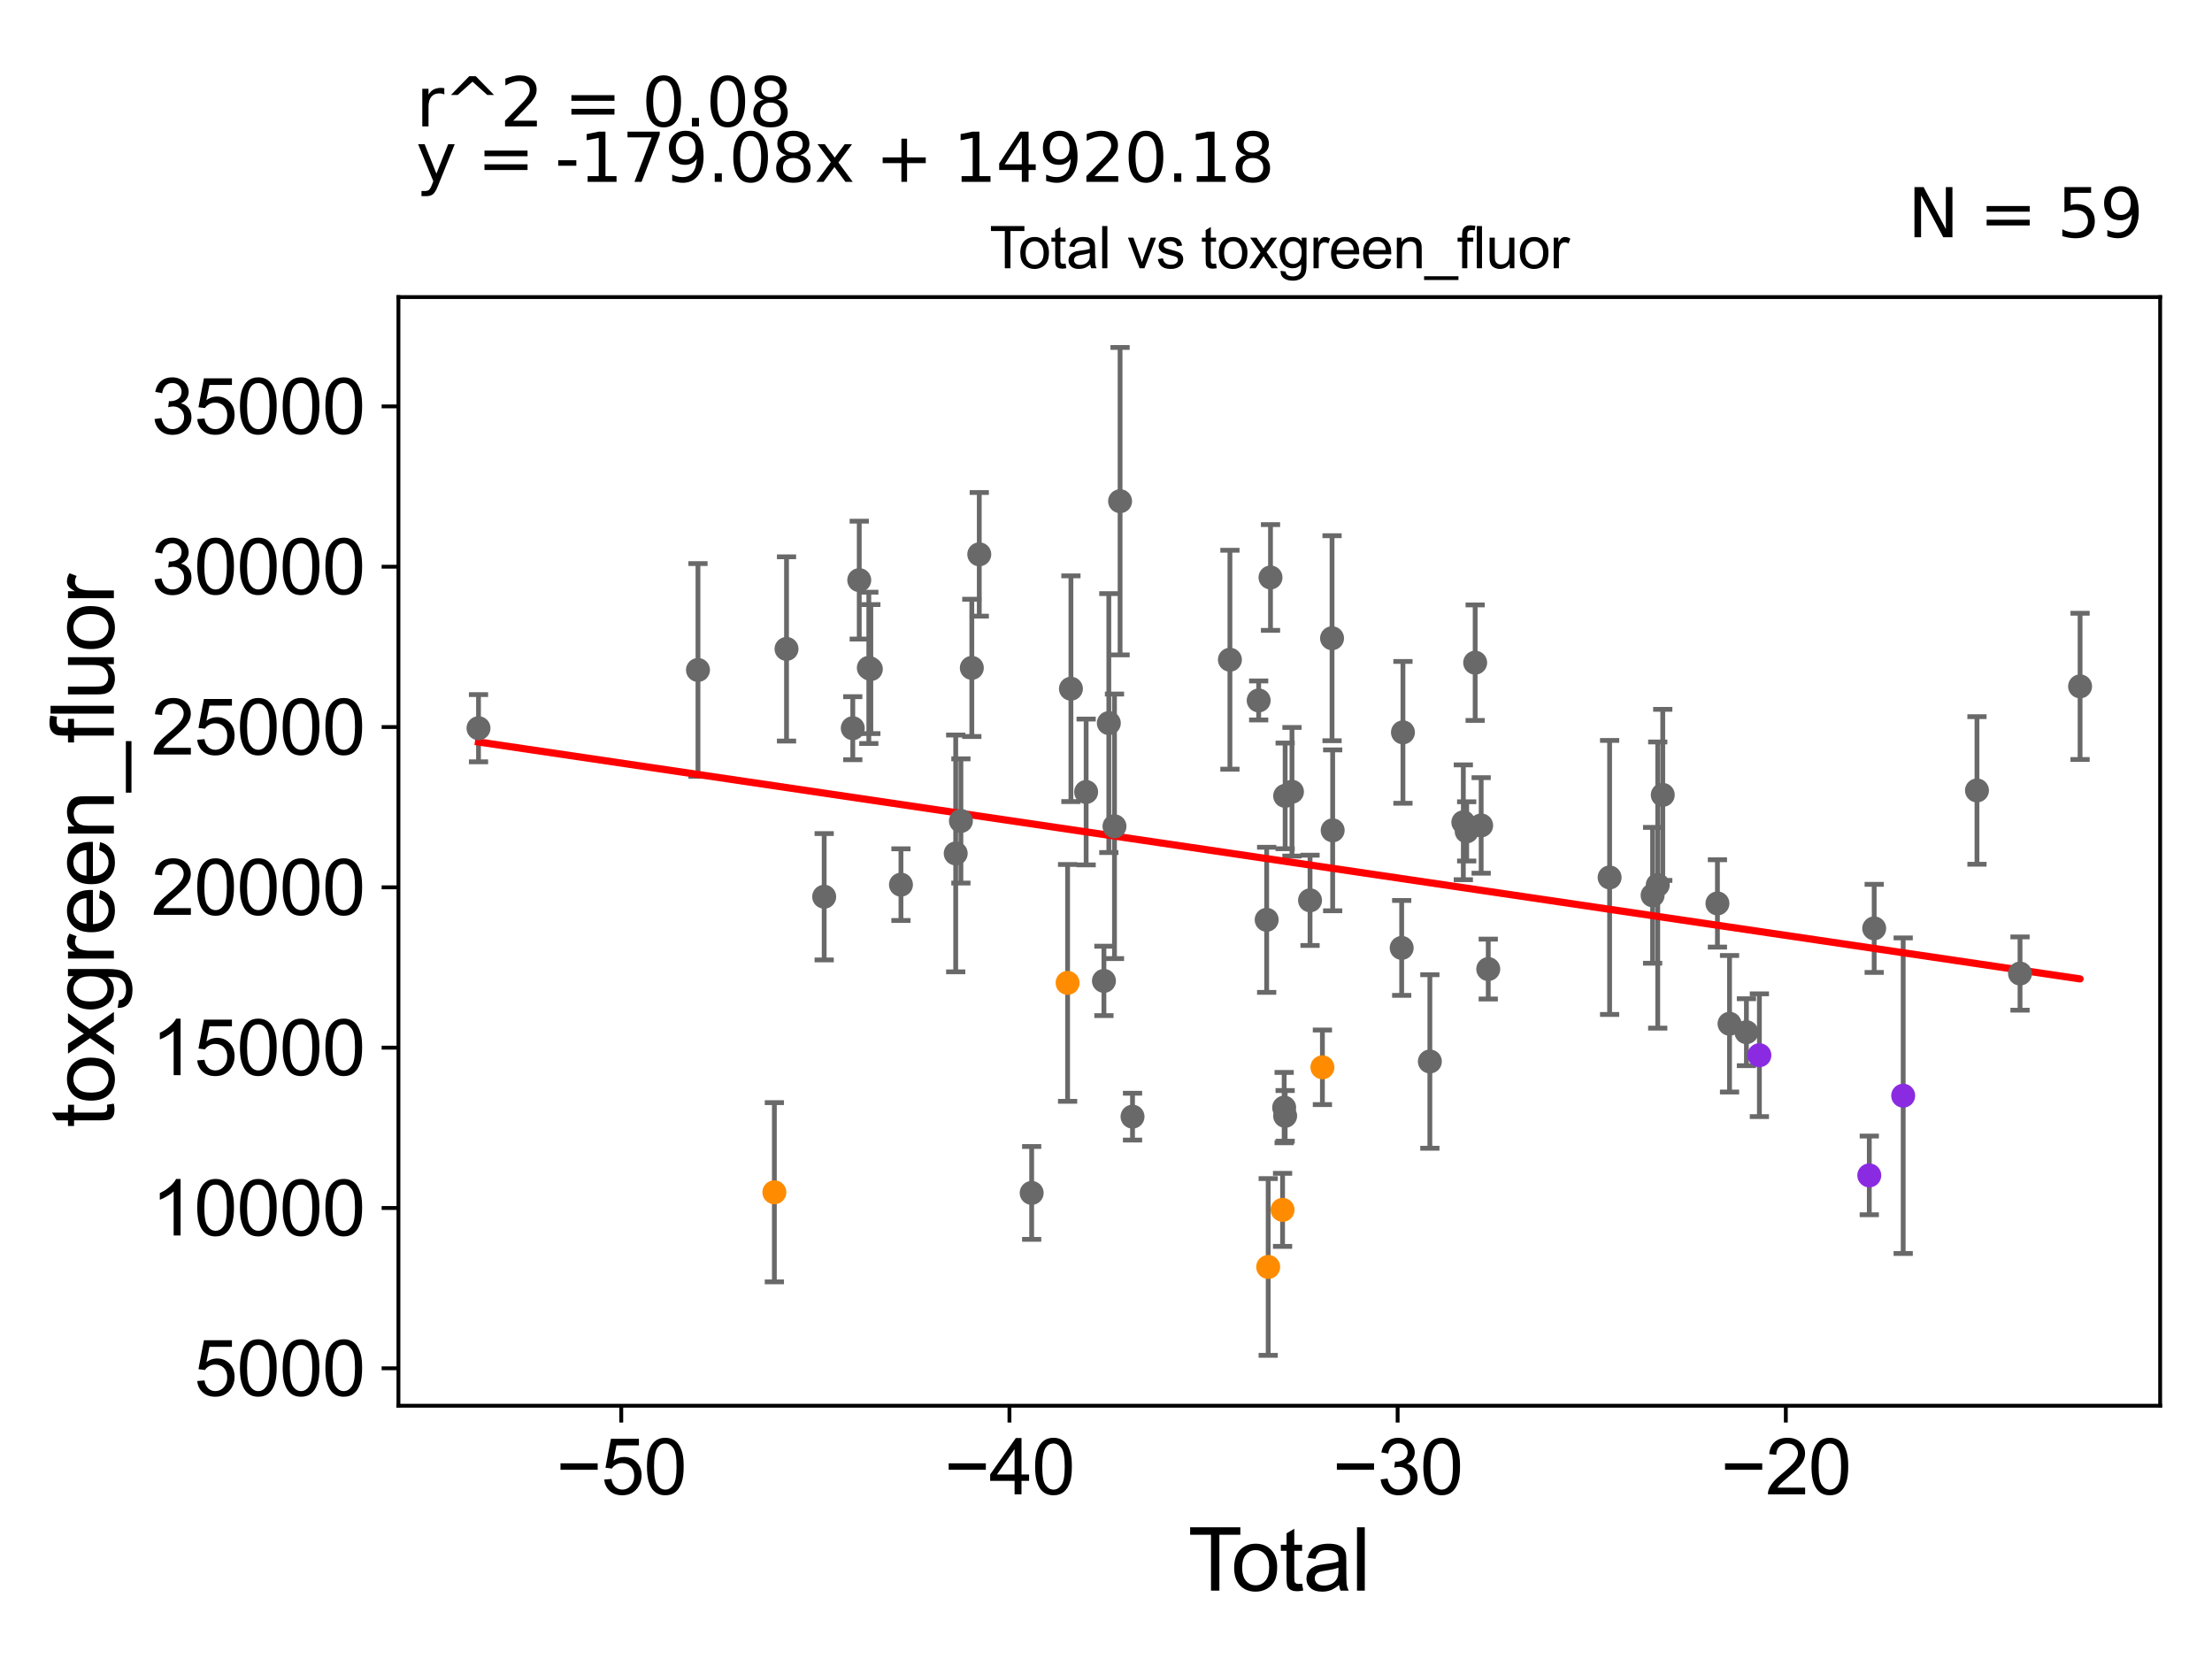 <?xml version="1.0" encoding="utf-8" standalone="no"?>
<!DOCTYPE svg PUBLIC "-//W3C//DTD SVG 1.1//EN"
  "http://www.w3.org/Graphics/SVG/1.1/DTD/svg11.dtd">
<svg xmlns:xlink="http://www.w3.org/1999/xlink" width="460.8pt" height="345.6pt" viewBox="0 0 460.8 345.6" xmlns="http://www.w3.org/2000/svg" version="1.1">
 <defs>
  <style type="text/css">*{stroke-linejoin: round; stroke-linecap: butt}</style>
 </defs>
 <g id="figure_1">
  <g id="patch_1">
   <path d="M 0 345.6 
L 460.8 345.6 
L 460.8 0 
L 0 0 
z
" style="fill: #ffffff"/>
  </g>
  <g id="axes_1">
   <g id="patch_2">
    <path d="M 83 292.84 
L 450 292.84 
L 450 61.886 
L 83 61.886 
z
" style="fill: #ffffff"/>
   </g>
   <g id="PathCollection_1">
    <defs>
     <path id="me0060ce39a" d="M 0 1.118 
C 0.297 1.118 0.581 1 0.791 0.791 
C 1 0.581 1.118 0.297 1.118 0 
C 1.118 -0.297 1 -0.581 0.791 -0.791 
C 0.581 -1 0.297 -1.118 0 -1.118 
C -0.297 -1.118 -0.581 -1 -0.791 -0.791 
C -1 -0.581 -1.118 -0.297 -1.118 0 
C -1.118 0.297 -1 0.581 -0.791 0.791 
C -0.581 1 -0.297 1.118 0 1.118 
z
" style="stroke: #696969"/>
    </defs>
    <g clip-path="url(#p90ce4b95bd)">
     <use xlink:href="#me0060ce39a" x="99.682" y="151.698" style="fill: #696969; stroke: #696969"/>
     <use xlink:href="#me0060ce39a" x="267.718" y="232.456" style="fill: #696969; stroke: #696969"/>
     <use xlink:href="#me0060ce39a" x="267.72" y="165.797" style="fill: #696969; stroke: #696969"/>
     <use xlink:href="#me0060ce39a" x="269.14" y="164.936" style="fill: #696969; stroke: #696969"/>
     <use xlink:href="#me0060ce39a" x="272.905" y="187.554" style="fill: #696969; stroke: #696969"/>
     <use xlink:href="#me0060ce39a" x="277.49" y="132.955" style="fill: #696969; stroke: #696969"/>
     <use xlink:href="#me0060ce39a" x="277.62" y="172.976" style="fill: #696969; stroke: #696969"/>
     <use xlink:href="#me0060ce39a" x="291.997" y="197.469" style="fill: #696969; stroke: #696969"/>
     <use xlink:href="#me0060ce39a" x="292.259" y="152.562" style="fill: #696969; stroke: #696969"/>
     <use xlink:href="#me0060ce39a" x="297.866" y="221.125" style="fill: #696969; stroke: #696969"/>
     <use xlink:href="#me0060ce39a" x="304.839" y="171.296" style="fill: #696969; stroke: #696969"/>
     <use xlink:href="#me0060ce39a" x="305.537" y="173.192" style="fill: #696969; stroke: #696969"/>
     <use xlink:href="#me0060ce39a" x="307.304" y="138.047" style="fill: #696969; stroke: #696969"/>
     <use xlink:href="#me0060ce39a" x="308.553" y="171.952" style="fill: #696969; stroke: #696969"/>
     <use xlink:href="#me0060ce39a" x="310.03" y="201.873" style="fill: #696969; stroke: #696969"/>
     <use xlink:href="#me0060ce39a" x="335.312" y="182.788" style="fill: #696969; stroke: #696969"/>
     <use xlink:href="#me0060ce39a" x="344.269" y="186.512" style="fill: #696969; stroke: #696969"/>
     <use xlink:href="#me0060ce39a" x="345.337" y="184.37" style="fill: #696969; stroke: #696969"/>
     <use xlink:href="#me0060ce39a" x="346.383" y="165.592" style="fill: #696969; stroke: #696969"/>
     <use xlink:href="#me0060ce39a" x="357.773" y="188.201" style="fill: #696969; stroke: #696969"/>
     <use xlink:href="#me0060ce39a" x="360.295" y="213.267" style="fill: #696969; stroke: #696969"/>
     <use xlink:href="#me0060ce39a" x="363.811" y="215.026" style="fill: #696969; stroke: #696969"/>
     <use xlink:href="#me0060ce39a" x="390.429" y="193.397" style="fill: #696969; stroke: #696969"/>
     <use xlink:href="#me0060ce39a" x="411.84" y="164.664" style="fill: #696969; stroke: #696969"/>
     <use xlink:href="#me0060ce39a" x="420.808" y="202.807" style="fill: #696969; stroke: #696969"/>
     <use xlink:href="#me0060ce39a" x="264.67" y="120.3" style="fill: #696969; stroke: #696969"/>
     <use xlink:href="#me0060ce39a" x="267.515" y="230.733" style="fill: #696969; stroke: #696969"/>
     <use xlink:href="#me0060ce39a" x="263.869" y="191.612" style="fill: #696969; stroke: #696969"/>
     <use xlink:href="#me0060ce39a" x="145.401" y="139.567" style="fill: #696969; stroke: #696969"/>
     <use xlink:href="#me0060ce39a" x="163.846" y="135.183" style="fill: #696969; stroke: #696969"/>
     <use xlink:href="#me0060ce39a" x="171.692" y="186.806" style="fill: #696969; stroke: #696969"/>
     <use xlink:href="#me0060ce39a" x="177.649" y="151.699" style="fill: #696969; stroke: #696969"/>
     <use xlink:href="#me0060ce39a" x="178.997" y="120.851" style="fill: #696969; stroke: #696969"/>
     <use xlink:href="#me0060ce39a" x="180.992" y="139.125" style="fill: #696969; stroke: #696969"/>
     <use xlink:href="#me0060ce39a" x="181.412" y="139.384" style="fill: #696969; stroke: #696969"/>
     <use xlink:href="#me0060ce39a" x="187.686" y="184.291" style="fill: #696969; stroke: #696969"/>
     <use xlink:href="#me0060ce39a" x="199.092" y="177.787" style="fill: #696969; stroke: #696969"/>
     <use xlink:href="#me0060ce39a" x="200.174" y="171.023" style="fill: #696969; stroke: #696969"/>
     <use xlink:href="#me0060ce39a" x="204" y="115.475" style="fill: #696969; stroke: #696969"/>
     <use xlink:href="#me0060ce39a" x="214.916" y="248.508" style="fill: #696969; stroke: #696969"/>
     <use xlink:href="#me0060ce39a" x="202.449" y="139.132" style="fill: #696969; stroke: #696969"/>
     <use xlink:href="#me0060ce39a" x="223.094" y="143.472" style="fill: #696969; stroke: #696969"/>
     <use xlink:href="#me0060ce39a" x="262.207" y="145.917" style="fill: #696969; stroke: #696969"/>
     <use xlink:href="#me0060ce39a" x="256.215" y="137.433" style="fill: #696969; stroke: #696969"/>
     <use xlink:href="#me0060ce39a" x="233.333" y="104.407" style="fill: #696969; stroke: #696969"/>
     <use xlink:href="#me0060ce39a" x="232.168" y="172.137" style="fill: #696969; stroke: #696969"/>
     <use xlink:href="#me0060ce39a" x="235.925" y="232.617" style="fill: #696969; stroke: #696969"/>
     <use xlink:href="#me0060ce39a" x="230.989" y="150.631" style="fill: #696969; stroke: #696969"/>
     <use xlink:href="#me0060ce39a" x="229.97" y="204.339" style="fill: #696969; stroke: #696969"/>
     <use xlink:href="#me0060ce39a" x="226.263" y="164.985" style="fill: #696969; stroke: #696969"/>
     <use xlink:href="#me0060ce39a" x="433.318" y="142.982" style="fill: #696969; stroke: #696969"/>
    </g>
   </g>
   <g id="PathCollection_2">
    <defs>
     <path id="me877d51c9f" d="M 0 1.118 
C 0.297 1.118 0.581 1 0.791 0.791 
C 1 0.581 1.118 0.297 1.118 0 
C 1.118 -0.297 1 -0.581 0.791 -0.791 
C 0.581 -1 0.297 -1.118 0 -1.118 
C -0.297 -1.118 -0.581 -1 -0.791 -0.791 
C -1 -0.581 -1.118 -0.297 -1.118 0 
C -1.118 0.297 -1 0.581 -0.791 0.791 
C -0.581 1 -0.297 1.118 0 1.118 
z
" style="stroke: #ff8c00"/>
    </defs>
    <g clip-path="url(#p90ce4b95bd)">
     <use xlink:href="#me877d51c9f" x="222.4" y="204.751" style="fill: #ff8c00; stroke: #ff8c00"/>
     <use xlink:href="#me877d51c9f" x="264.186" y="263.93" style="fill: #ff8c00; stroke: #ff8c00"/>
     <use xlink:href="#me877d51c9f" x="161.315" y="248.37" style="fill: #ff8c00; stroke: #ff8c00"/>
     <use xlink:href="#me877d51c9f" x="267.183" y="252.036" style="fill: #ff8c00; stroke: #ff8c00"/>
     <use xlink:href="#me877d51c9f" x="275.482" y="222.338" style="fill: #ff8c00; stroke: #ff8c00"/>
    </g>
   </g>
   <g id="PathCollection_3">
    <defs>
     <path id="mcdc95c7721" d="M 0 1.118 
C 0.297 1.118 0.581 1 0.791 0.791 
C 1 0.581 1.118 0.297 1.118 0 
C 1.118 -0.297 1 -0.581 0.791 -0.791 
C 0.581 -1 0.297 -1.118 0 -1.118 
C -0.297 -1.118 -0.581 -1 -0.791 -0.791 
C -1 -0.581 -1.118 -0.297 -1.118 0 
C -1.118 0.297 -1 0.581 -0.791 0.791 
C -0.581 1 -0.297 1.118 0 1.118 
z
" style="stroke: #8a2be2"/>
    </defs>
    <g clip-path="url(#p90ce4b95bd)">
     <use xlink:href="#mcdc95c7721" x="366.512" y="219.821" style="fill: #8a2be2; stroke: #8a2be2"/>
     <use xlink:href="#mcdc95c7721" x="389.407" y="244.855" style="fill: #8a2be2; stroke: #8a2be2"/>
     <use xlink:href="#mcdc95c7721" x="396.469" y="228.251" style="fill: #8a2be2; stroke: #8a2be2"/>
    </g>
   </g>
   <g id="matplotlib.axis_1">
    <g id="xtick_1">
     <g id="line2d_1">
      <defs>
       <path id="m5aa70dd607" d="M 0 0 
L 0 3.5 
" style="stroke: #000000; stroke-width: 0.8"/>
      </defs>
      <g>
       <use xlink:href="#m5aa70dd607" x="129.42" y="292.84" style="stroke: #000000; stroke-width: 0.8"/>
      </g>
     </g>
     <g id="text_1">
      <!-- −50 -->
      <g transform="translate(115.85 311.293)scale(0.16 -0.16)">
       <defs>
        <path id="ArialMT-2212" d="M 3381 1997 
L 356 1997 
L 356 2522 
L 3381 2522 
L 3381 1997 
z
" transform="scale(0.016)"/>
        <path id="ArialMT-35" d="M 266 1200 
L 856 1250 
Q 922 819 1161 601 
Q 1400 384 1738 384 
Q 2144 384 2425 690 
Q 2706 997 2706 1503 
Q 2706 1984 2436 2262 
Q 2166 2541 1728 2541 
Q 1456 2541 1237 2417 
Q 1019 2294 894 2097 
L 366 2166 
L 809 4519 
L 3088 4519 
L 3088 3981 
L 1259 3981 
L 1013 2750 
Q 1425 3038 1878 3038 
Q 2478 3038 2890 2622 
Q 3303 2206 3303 1553 
Q 3303 931 2941 478 
Q 2500 -78 1738 -78 
Q 1113 -78 717 272 
Q 322 622 266 1200 
z
" transform="scale(0.016)"/>
        <path id="ArialMT-30" d="M 266 2259 
Q 266 3072 433 3567 
Q 600 4063 929 4331 
Q 1259 4600 1759 4600 
Q 2128 4600 2406 4451 
Q 2684 4303 2865 4023 
Q 3047 3744 3150 3342 
Q 3253 2941 3253 2259 
Q 3253 1453 3087 958 
Q 2922 463 2592 192 
Q 2263 -78 1759 -78 
Q 1097 -78 719 397 
Q 266 969 266 2259 
z
M 844 2259 
Q 844 1131 1108 757 
Q 1372 384 1759 384 
Q 2147 384 2411 759 
Q 2675 1134 2675 2259 
Q 2675 3391 2411 3762 
Q 2147 4134 1753 4134 
Q 1366 4134 1134 3806 
Q 844 3388 844 2259 
z
" transform="scale(0.016)"/>
       </defs>
       <use xlink:href="#ArialMT-2212"/>
       <use xlink:href="#ArialMT-35" x="58.398"/>
       <use xlink:href="#ArialMT-30" x="114.014"/>
      </g>
     </g>
    </g>
    <g id="xtick_2">
     <g id="line2d_2">
      <g>
       <use xlink:href="#m5aa70dd607" x="210.286" y="292.84" style="stroke: #000000; stroke-width: 0.8"/>
      </g>
     </g>
     <g id="text_2">
      <!-- −40 -->
      <g transform="translate(196.716 311.293)scale(0.16 -0.16)">
       <defs>
        <path id="ArialMT-34" d="M 2069 0 
L 2069 1097 
L 81 1097 
L 81 1613 
L 2172 4581 
L 2631 4581 
L 2631 1613 
L 3250 1613 
L 3250 1097 
L 2631 1097 
L 2631 0 
L 2069 0 
z
M 2069 1613 
L 2069 3678 
L 634 1613 
L 2069 1613 
z
" transform="scale(0.016)"/>
       </defs>
       <use xlink:href="#ArialMT-2212"/>
       <use xlink:href="#ArialMT-34" x="58.398"/>
       <use xlink:href="#ArialMT-30" x="114.014"/>
      </g>
     </g>
    </g>
    <g id="xtick_3">
     <g id="line2d_3">
      <g>
       <use xlink:href="#m5aa70dd607" x="291.152" y="292.84" style="stroke: #000000; stroke-width: 0.8"/>
      </g>
     </g>
     <g id="text_3">
      <!-- −30 -->
      <g transform="translate(277.582 311.293)scale(0.16 -0.16)">
       <defs>
        <path id="ArialMT-33" d="M 269 1209 
L 831 1284 
Q 928 806 1161 595 
Q 1394 384 1728 384 
Q 2125 384 2398 659 
Q 2672 934 2672 1341 
Q 2672 1728 2419 1979 
Q 2166 2231 1775 2231 
Q 1616 2231 1378 2169 
L 1441 2663 
Q 1497 2656 1531 2656 
Q 1891 2656 2178 2843 
Q 2466 3031 2466 3422 
Q 2466 3731 2256 3934 
Q 2047 4138 1716 4138 
Q 1388 4138 1169 3931 
Q 950 3725 888 3313 
L 325 3413 
Q 428 3978 793 4289 
Q 1159 4600 1703 4600 
Q 2078 4600 2393 4439 
Q 2709 4278 2876 4000 
Q 3044 3722 3044 3409 
Q 3044 3113 2884 2869 
Q 2725 2625 2413 2481 
Q 2819 2388 3044 2092 
Q 3269 1797 3269 1353 
Q 3269 753 2831 336 
Q 2394 -81 1725 -81 
Q 1122 -81 723 278 
Q 325 638 269 1209 
z
" transform="scale(0.016)"/>
       </defs>
       <use xlink:href="#ArialMT-2212"/>
       <use xlink:href="#ArialMT-33" x="58.398"/>
       <use xlink:href="#ArialMT-30" x="114.014"/>
      </g>
     </g>
    </g>
    <g id="xtick_4">
     <g id="line2d_4">
      <g>
       <use xlink:href="#m5aa70dd607" x="372.018" y="292.84" style="stroke: #000000; stroke-width: 0.8"/>
      </g>
     </g>
     <g id="text_4">
      <!-- −20 -->
      <g transform="translate(358.448 311.293)scale(0.16 -0.16)">
       <defs>
        <path id="ArialMT-32" d="M 3222 541 
L 3222 0 
L 194 0 
Q 188 203 259 391 
Q 375 700 629 1000 
Q 884 1300 1366 1694 
Q 2113 2306 2375 2664 
Q 2638 3022 2638 3341 
Q 2638 3675 2398 3904 
Q 2159 4134 1775 4134 
Q 1369 4134 1125 3890 
Q 881 3647 878 3216 
L 300 3275 
Q 359 3922 746 4261 
Q 1134 4600 1788 4600 
Q 2447 4600 2831 4234 
Q 3216 3869 3216 3328 
Q 3216 3053 3103 2787 
Q 2991 2522 2730 2228 
Q 2469 1934 1863 1422 
Q 1356 997 1212 845 
Q 1069 694 975 541 
L 3222 541 
z
" transform="scale(0.016)"/>
       </defs>
       <use xlink:href="#ArialMT-2212"/>
       <use xlink:href="#ArialMT-32" x="58.398"/>
       <use xlink:href="#ArialMT-30" x="114.014"/>
      </g>
     </g>
    </g>
    <g id="text_5">
     <!-- Total -->
     <g transform="translate(247.495 331.357)scale(0.18 -0.18)">
      <defs>
       <path id="ArialMT-54" d="M 1659 0 
L 1659 4041 
L 150 4041 
L 150 4581 
L 3781 4581 
L 3781 4041 
L 2266 4041 
L 2266 0 
L 1659 0 
z
" transform="scale(0.016)"/>
       <path id="ArialMT-6f" d="M 213 1659 
Q 213 2581 725 3025 
Q 1153 3394 1769 3394 
Q 2453 3394 2887 2945 
Q 3322 2497 3322 1706 
Q 3322 1066 3130 698 
Q 2938 331 2570 128 
Q 2203 -75 1769 -75 
Q 1072 -75 642 372 
Q 213 819 213 1659 
z
M 791 1659 
Q 791 1022 1069 705 
Q 1347 388 1769 388 
Q 2188 388 2466 706 
Q 2744 1025 2744 1678 
Q 2744 2294 2464 2611 
Q 2184 2928 1769 2928 
Q 1347 2928 1069 2612 
Q 791 2297 791 1659 
z
" transform="scale(0.016)"/>
       <path id="ArialMT-74" d="M 1650 503 
L 1731 6 
Q 1494 -44 1306 -44 
Q 1000 -44 831 53 
Q 663 150 594 308 
Q 525 466 525 972 
L 525 2881 
L 113 2881 
L 113 3319 
L 525 3319 
L 525 4141 
L 1084 4478 
L 1084 3319 
L 1650 3319 
L 1650 2881 
L 1084 2881 
L 1084 941 
Q 1084 700 1114 631 
Q 1144 563 1211 522 
Q 1278 481 1403 481 
Q 1497 481 1650 503 
z
" transform="scale(0.016)"/>
       <path id="ArialMT-61" d="M 2588 409 
Q 2275 144 1986 34 
Q 1697 -75 1366 -75 
Q 819 -75 525 192 
Q 231 459 231 875 
Q 231 1119 342 1320 
Q 453 1522 633 1644 
Q 813 1766 1038 1828 
Q 1203 1872 1538 1913 
Q 2219 1994 2541 2106 
Q 2544 2222 2544 2253 
Q 2544 2597 2384 2738 
Q 2169 2928 1744 2928 
Q 1347 2928 1158 2789 
Q 969 2650 878 2297 
L 328 2372 
Q 403 2725 575 2942 
Q 747 3159 1072 3276 
Q 1397 3394 1825 3394 
Q 2250 3394 2515 3294 
Q 2781 3194 2906 3042 
Q 3031 2891 3081 2659 
Q 3109 2516 3109 2141 
L 3109 1391 
Q 3109 606 3145 398 
Q 3181 191 3288 0 
L 2700 0 
Q 2613 175 2588 409 
z
M 2541 1666 
Q 2234 1541 1622 1453 
Q 1275 1403 1131 1340 
Q 988 1278 909 1158 
Q 831 1038 831 891 
Q 831 666 1001 516 
Q 1172 366 1500 366 
Q 1825 366 2078 508 
Q 2331 650 2450 897 
Q 2541 1088 2541 1459 
L 2541 1666 
z
" transform="scale(0.016)"/>
       <path id="ArialMT-6c" d="M 409 0 
L 409 4581 
L 972 4581 
L 972 0 
L 409 0 
z
" transform="scale(0.016)"/>
      </defs>
      <use xlink:href="#ArialMT-54"/>
      <use xlink:href="#ArialMT-6f" x="49.959"/>
      <use xlink:href="#ArialMT-74" x="105.574"/>
      <use xlink:href="#ArialMT-61" x="133.357"/>
      <use xlink:href="#ArialMT-6c" x="188.973"/>
     </g>
    </g>
   </g>
   <g id="matplotlib.axis_2">
    <g id="ytick_1">
     <g id="line2d_5">
      <defs>
       <path id="m2d820bc6b8" d="M 0 0 
L -3.5 0 
" style="stroke: #000000; stroke-width: 0.8"/>
      </defs>
      <g>
       <use xlink:href="#m2d820bc6b8" x="83" y="285.042" style="stroke: #000000; stroke-width: 0.8"/>
      </g>
     </g>
     <g id="text_6">
      <!-- 5000 -->
      <g transform="translate(40.41 290.769)scale(0.16 -0.16)">
       <use xlink:href="#ArialMT-35"/>
       <use xlink:href="#ArialMT-30" x="55.615"/>
       <use xlink:href="#ArialMT-30" x="111.23"/>
       <use xlink:href="#ArialMT-30" x="166.846"/>
      </g>
     </g>
    </g>
    <g id="ytick_2">
     <g id="line2d_6">
      <g>
       <use xlink:href="#m2d820bc6b8" x="83" y="251.645" style="stroke: #000000; stroke-width: 0.8"/>
      </g>
     </g>
     <g id="text_7">
      <!-- 10000 -->
      <g transform="translate(31.512 257.371)scale(0.16 -0.16)">
       <defs>
        <path id="ArialMT-31" d="M 2384 0 
L 1822 0 
L 1822 3584 
Q 1619 3391 1289 3197 
Q 959 3003 697 2906 
L 697 3450 
Q 1169 3672 1522 3987 
Q 1875 4303 2022 4600 
L 2384 4600 
L 2384 0 
z
" transform="scale(0.016)"/>
       </defs>
       <use xlink:href="#ArialMT-31"/>
       <use xlink:href="#ArialMT-30" x="55.615"/>
       <use xlink:href="#ArialMT-30" x="111.23"/>
       <use xlink:href="#ArialMT-30" x="166.846"/>
       <use xlink:href="#ArialMT-30" x="222.461"/>
      </g>
     </g>
    </g>
    <g id="ytick_3">
     <g id="line2d_7">
      <g>
       <use xlink:href="#m2d820bc6b8" x="83" y="218.247" style="stroke: #000000; stroke-width: 0.8"/>
      </g>
     </g>
     <g id="text_8">
      <!-- 15000 -->
      <g transform="translate(31.512 223.973)scale(0.16 -0.16)">
       <use xlink:href="#ArialMT-31"/>
       <use xlink:href="#ArialMT-35" x="55.615"/>
       <use xlink:href="#ArialMT-30" x="111.23"/>
       <use xlink:href="#ArialMT-30" x="166.846"/>
       <use xlink:href="#ArialMT-30" x="222.461"/>
      </g>
     </g>
    </g>
    <g id="ytick_4">
     <g id="line2d_8">
      <g>
       <use xlink:href="#m2d820bc6b8" x="83" y="184.849" style="stroke: #000000; stroke-width: 0.8"/>
      </g>
     </g>
     <g id="text_9">
      <!-- 20000 -->
      <g transform="translate(31.512 190.575)scale(0.16 -0.16)">
       <use xlink:href="#ArialMT-32"/>
       <use xlink:href="#ArialMT-30" x="55.615"/>
       <use xlink:href="#ArialMT-30" x="111.23"/>
       <use xlink:href="#ArialMT-30" x="166.846"/>
       <use xlink:href="#ArialMT-30" x="222.461"/>
      </g>
     </g>
    </g>
    <g id="ytick_5">
     <g id="line2d_9">
      <g>
       <use xlink:href="#m2d820bc6b8" x="83" y="151.451" style="stroke: #000000; stroke-width: 0.8"/>
      </g>
     </g>
     <g id="text_10">
      <!-- 25000 -->
      <g transform="translate(31.512 157.177)scale(0.16 -0.16)">
       <use xlink:href="#ArialMT-32"/>
       <use xlink:href="#ArialMT-35" x="55.615"/>
       <use xlink:href="#ArialMT-30" x="111.23"/>
       <use xlink:href="#ArialMT-30" x="166.846"/>
       <use xlink:href="#ArialMT-30" x="222.461"/>
      </g>
     </g>
    </g>
    <g id="ytick_6">
     <g id="line2d_10">
      <g>
       <use xlink:href="#m2d820bc6b8" x="83" y="118.053" style="stroke: #000000; stroke-width: 0.8"/>
      </g>
     </g>
     <g id="text_11">
      <!-- 30000 -->
      <g transform="translate(31.512 123.779)scale(0.16 -0.16)">
       <use xlink:href="#ArialMT-33"/>
       <use xlink:href="#ArialMT-30" x="55.615"/>
       <use xlink:href="#ArialMT-30" x="111.23"/>
       <use xlink:href="#ArialMT-30" x="166.846"/>
       <use xlink:href="#ArialMT-30" x="222.461"/>
      </g>
     </g>
    </g>
    <g id="ytick_7">
     <g id="line2d_11">
      <g>
       <use xlink:href="#m2d820bc6b8" x="83" y="84.655" style="stroke: #000000; stroke-width: 0.8"/>
      </g>
     </g>
     <g id="text_12">
      <!-- 35000 -->
      <g transform="translate(31.512 90.381)scale(0.16 -0.16)">
       <use xlink:href="#ArialMT-33"/>
       <use xlink:href="#ArialMT-35" x="55.615"/>
       <use xlink:href="#ArialMT-30" x="111.23"/>
       <use xlink:href="#ArialMT-30" x="166.846"/>
       <use xlink:href="#ArialMT-30" x="222.461"/>
      </g>
     </g>
    </g>
    <g id="text_13">
     <!-- toxgreen_fluor -->
     <g transform="translate(23.724 234.895)rotate(-90)scale(0.18 -0.18)">
      <defs>
       <path id="ArialMT-78" d="M 47 0 
L 1259 1725 
L 138 3319 
L 841 3319 
L 1350 2541 
Q 1494 2319 1581 2169 
Q 1719 2375 1834 2534 
L 2394 3319 
L 3066 3319 
L 1919 1756 
L 3153 0 
L 2463 0 
L 1781 1031 
L 1600 1309 
L 728 0 
L 47 0 
z
" transform="scale(0.016)"/>
       <path id="ArialMT-67" d="M 319 -275 
L 866 -356 
Q 900 -609 1056 -725 
Q 1266 -881 1628 -881 
Q 2019 -881 2231 -725 
Q 2444 -569 2519 -288 
Q 2563 -116 2559 434 
Q 2191 0 1641 0 
Q 956 0 581 494 
Q 206 988 206 1678 
Q 206 2153 378 2554 
Q 550 2956 876 3175 
Q 1203 3394 1644 3394 
Q 2231 3394 2613 2919 
L 2613 3319 
L 3131 3319 
L 3131 450 
Q 3131 -325 2973 -648 
Q 2816 -972 2473 -1159 
Q 2131 -1347 1631 -1347 
Q 1038 -1347 672 -1080 
Q 306 -813 319 -275 
z
M 784 1719 
Q 784 1066 1043 766 
Q 1303 466 1694 466 
Q 2081 466 2343 764 
Q 2606 1063 2606 1700 
Q 2606 2309 2336 2618 
Q 2066 2928 1684 2928 
Q 1309 2928 1046 2623 
Q 784 2319 784 1719 
z
" transform="scale(0.016)"/>
       <path id="ArialMT-72" d="M 416 0 
L 416 3319 
L 922 3319 
L 922 2816 
Q 1116 3169 1280 3281 
Q 1444 3394 1641 3394 
Q 1925 3394 2219 3213 
L 2025 2691 
Q 1819 2813 1613 2813 
Q 1428 2813 1281 2702 
Q 1134 2591 1072 2394 
Q 978 2094 978 1738 
L 978 0 
L 416 0 
z
" transform="scale(0.016)"/>
       <path id="ArialMT-65" d="M 2694 1069 
L 3275 997 
Q 3138 488 2766 206 
Q 2394 -75 1816 -75 
Q 1088 -75 661 373 
Q 234 822 234 1631 
Q 234 2469 665 2931 
Q 1097 3394 1784 3394 
Q 2450 3394 2872 2941 
Q 3294 2488 3294 1666 
Q 3294 1616 3291 1516 
L 816 1516 
Q 847 969 1125 678 
Q 1403 388 1819 388 
Q 2128 388 2347 550 
Q 2566 713 2694 1069 
z
M 847 1978 
L 2700 1978 
Q 2663 2397 2488 2606 
Q 2219 2931 1791 2931 
Q 1403 2931 1139 2672 
Q 875 2413 847 1978 
z
" transform="scale(0.016)"/>
       <path id="ArialMT-6e" d="M 422 0 
L 422 3319 
L 928 3319 
L 928 2847 
Q 1294 3394 1984 3394 
Q 2284 3394 2536 3286 
Q 2788 3178 2913 3003 
Q 3038 2828 3088 2588 
Q 3119 2431 3119 2041 
L 3119 0 
L 2556 0 
L 2556 2019 
Q 2556 2363 2490 2533 
Q 2425 2703 2258 2804 
Q 2091 2906 1866 2906 
Q 1506 2906 1245 2678 
Q 984 2450 984 1813 
L 984 0 
L 422 0 
z
" transform="scale(0.016)"/>
       <path id="ArialMT-5f" d="M -97 -1272 
L -97 -866 
L 3631 -866 
L 3631 -1272 
L -97 -1272 
z
" transform="scale(0.016)"/>
       <path id="ArialMT-66" d="M 556 0 
L 556 2881 
L 59 2881 
L 59 3319 
L 556 3319 
L 556 3672 
Q 556 4006 616 4169 
Q 697 4388 901 4523 
Q 1106 4659 1475 4659 
Q 1713 4659 2000 4603 
L 1916 4113 
Q 1741 4144 1584 4144 
Q 1328 4144 1222 4034 
Q 1116 3925 1116 3625 
L 1116 3319 
L 1763 3319 
L 1763 2881 
L 1116 2881 
L 1116 0 
L 556 0 
z
" transform="scale(0.016)"/>
       <path id="ArialMT-75" d="M 2597 0 
L 2597 488 
Q 2209 -75 1544 -75 
Q 1250 -75 995 37 
Q 741 150 617 320 
Q 494 491 444 738 
Q 409 903 409 1263 
L 409 3319 
L 972 3319 
L 972 1478 
Q 972 1038 1006 884 
Q 1059 663 1231 536 
Q 1403 409 1656 409 
Q 1909 409 2131 539 
Q 2353 669 2445 892 
Q 2538 1116 2538 1541 
L 2538 3319 
L 3100 3319 
L 3100 0 
L 2597 0 
z
" transform="scale(0.016)"/>
      </defs>
      <use xlink:href="#ArialMT-74"/>
      <use xlink:href="#ArialMT-6f" x="27.783"/>
      <use xlink:href="#ArialMT-78" x="83.398"/>
      <use xlink:href="#ArialMT-67" x="133.398"/>
      <use xlink:href="#ArialMT-72" x="189.014"/>
      <use xlink:href="#ArialMT-65" x="222.314"/>
      <use xlink:href="#ArialMT-65" x="277.93"/>
      <use xlink:href="#ArialMT-6e" x="333.545"/>
      <use xlink:href="#ArialMT-5f" x="389.16"/>
      <use xlink:href="#ArialMT-66" x="444.775"/>
      <use xlink:href="#ArialMT-6c" x="472.559"/>
      <use xlink:href="#ArialMT-75" x="494.775"/>
      <use xlink:href="#ArialMT-6f" x="550.391"/>
      <use xlink:href="#ArialMT-72" x="606.006"/>
     </g>
    </g>
   </g>
   <g id="LineCollection_1">
    <path d="M 99.682 158.7 
L 99.682 144.695 
" clip-path="url(#p90ce4b95bd)" style="fill: none; stroke: #696969"/>
    <path d="M 267.718 237.731 
L 267.718 227.181 
" clip-path="url(#p90ce4b95bd)" style="fill: none; stroke: #696969"/>
    <path d="M 267.72 176.804 
L 267.72 154.79 
" clip-path="url(#p90ce4b95bd)" style="fill: none; stroke: #696969"/>
    <path d="M 269.14 178.333 
L 269.14 151.538 
" clip-path="url(#p90ce4b95bd)" style="fill: none; stroke: #696969"/>
    <path d="M 272.905 196.957 
L 272.905 178.151 
" clip-path="url(#p90ce4b95bd)" style="fill: none; stroke: #696969"/>
    <path d="M 277.49 154.31 
L 277.49 111.599 
" clip-path="url(#p90ce4b95bd)" style="fill: none; stroke: #696969"/>
    <path d="M 277.62 189.734 
L 277.62 156.218 
" clip-path="url(#p90ce4b95bd)" style="fill: none; stroke: #696969"/>
    <path d="M 291.997 207.356 
L 291.997 187.583 
" clip-path="url(#p90ce4b95bd)" style="fill: none; stroke: #696969"/>
    <path d="M 292.259 167.334 
L 292.259 137.791 
" clip-path="url(#p90ce4b95bd)" style="fill: none; stroke: #696969"/>
    <path d="M 297.866 239.199 
L 297.866 203.052 
" clip-path="url(#p90ce4b95bd)" style="fill: none; stroke: #696969"/>
    <path d="M 304.839 183.254 
L 304.839 159.338 
" clip-path="url(#p90ce4b95bd)" style="fill: none; stroke: #696969"/>
    <path d="M 305.537 179.359 
L 305.537 167.024 
" clip-path="url(#p90ce4b95bd)" style="fill: none; stroke: #696969"/>
    <path d="M 307.304 150.077 
L 307.304 126.018 
" clip-path="url(#p90ce4b95bd)" style="fill: none; stroke: #696969"/>
    <path d="M 308.553 181.903 
L 308.553 162.001 
" clip-path="url(#p90ce4b95bd)" style="fill: none; stroke: #696969"/>
    <path d="M 310.03 208.11 
L 310.03 195.637 
" clip-path="url(#p90ce4b95bd)" style="fill: none; stroke: #696969"/>
    <path d="M 335.312 211.329 
L 335.312 154.247 
" clip-path="url(#p90ce4b95bd)" style="fill: none; stroke: #696969"/>
    <path d="M 344.269 200.66 
L 344.269 172.364 
" clip-path="url(#p90ce4b95bd)" style="fill: none; stroke: #696969"/>
    <path d="M 345.337 214.18 
L 345.337 154.561 
" clip-path="url(#p90ce4b95bd)" style="fill: none; stroke: #696969"/>
    <path d="M 346.383 183.411 
L 346.383 147.773 
" clip-path="url(#p90ce4b95bd)" style="fill: none; stroke: #696969"/>
    <path d="M 357.773 197.295 
L 357.773 179.106 
" clip-path="url(#p90ce4b95bd)" style="fill: none; stroke: #696969"/>
    <path d="M 360.295 227.489 
L 360.295 199.045 
" clip-path="url(#p90ce4b95bd)" style="fill: none; stroke: #696969"/>
    <path d="M 363.811 222.001 
L 363.811 208.052 
" clip-path="url(#p90ce4b95bd)" style="fill: none; stroke: #696969"/>
    <path d="M 390.429 202.572 
L 390.429 184.222 
" clip-path="url(#p90ce4b95bd)" style="fill: none; stroke: #696969"/>
    <path d="M 411.84 180.038 
L 411.84 149.29 
" clip-path="url(#p90ce4b95bd)" style="fill: none; stroke: #696969"/>
    <path d="M 420.808 210.438 
L 420.808 195.176 
" clip-path="url(#p90ce4b95bd)" style="fill: none; stroke: #696969"/>
    <path d="M 264.67 131.314 
L 264.67 109.286 
" clip-path="url(#p90ce4b95bd)" style="fill: none; stroke: #696969"/>
    <path d="M 267.515 238.059 
L 267.515 223.407 
" clip-path="url(#p90ce4b95bd)" style="fill: none; stroke: #696969"/>
    <path d="M 263.869 206.725 
L 263.869 176.5 
" clip-path="url(#p90ce4b95bd)" style="fill: none; stroke: #696969"/>
    <path d="M 145.401 161.732 
L 145.401 117.402 
" clip-path="url(#p90ce4b95bd)" style="fill: none; stroke: #696969"/>
    <path d="M 163.846 154.373 
L 163.846 115.992 
" clip-path="url(#p90ce4b95bd)" style="fill: none; stroke: #696969"/>
    <path d="M 171.692 199.965 
L 171.692 173.647 
" clip-path="url(#p90ce4b95bd)" style="fill: none; stroke: #696969"/>
    <path d="M 177.649 158.265 
L 177.649 145.133 
" clip-path="url(#p90ce4b95bd)" style="fill: none; stroke: #696969"/>
    <path d="M 178.997 133.13 
L 178.997 108.572 
" clip-path="url(#p90ce4b95bd)" style="fill: none; stroke: #696969"/>
    <path d="M 180.992 154.884 
L 180.992 123.366 
" clip-path="url(#p90ce4b95bd)" style="fill: none; stroke: #696969"/>
    <path d="M 181.412 152.819 
L 181.412 125.949 
" clip-path="url(#p90ce4b95bd)" style="fill: none; stroke: #696969"/>
    <path d="M 187.686 191.755 
L 187.686 176.826 
" clip-path="url(#p90ce4b95bd)" style="fill: none; stroke: #696969"/>
    <path d="M 199.092 202.454 
L 199.092 153.119 
" clip-path="url(#p90ce4b95bd)" style="fill: none; stroke: #696969"/>
    <path d="M 200.174 183.958 
L 200.174 158.087 
" clip-path="url(#p90ce4b95bd)" style="fill: none; stroke: #696969"/>
    <path d="M 204 128.354 
L 204 102.596 
" clip-path="url(#p90ce4b95bd)" style="fill: none; stroke: #696969"/>
    <path d="M 214.916 258.178 
L 214.916 238.838 
" clip-path="url(#p90ce4b95bd)" style="fill: none; stroke: #696969"/>
    <path d="M 202.449 153.43 
L 202.449 124.833 
" clip-path="url(#p90ce4b95bd)" style="fill: none; stroke: #696969"/>
    <path d="M 223.094 166.982 
L 223.094 119.961 
" clip-path="url(#p90ce4b95bd)" style="fill: none; stroke: #696969"/>
    <path d="M 262.207 149.981 
L 262.207 141.852 
" clip-path="url(#p90ce4b95bd)" style="fill: none; stroke: #696969"/>
    <path d="M 256.215 160.236 
L 256.215 114.631 
" clip-path="url(#p90ce4b95bd)" style="fill: none; stroke: #696969"/>
    <path d="M 233.333 136.43 
L 233.333 72.384 
" clip-path="url(#p90ce4b95bd)" style="fill: none; stroke: #696969"/>
    <path d="M 232.168 199.693 
L 232.168 144.582 
" clip-path="url(#p90ce4b95bd)" style="fill: none; stroke: #696969"/>
    <path d="M 235.925 237.498 
L 235.925 227.736 
" clip-path="url(#p90ce4b95bd)" style="fill: none; stroke: #696969"/>
    <path d="M 230.989 177.599 
L 230.989 123.663 
" clip-path="url(#p90ce4b95bd)" style="fill: none; stroke: #696969"/>
    <path d="M 229.97 211.568 
L 229.97 197.11 
" clip-path="url(#p90ce4b95bd)" style="fill: none; stroke: #696969"/>
    <path d="M 226.263 180.17 
L 226.263 149.799 
" clip-path="url(#p90ce4b95bd)" style="fill: none; stroke: #696969"/>
    <path d="M 433.318 158.217 
L 433.318 127.748 
" clip-path="url(#p90ce4b95bd)" style="fill: none; stroke: #696969"/>
   </g>
   <g id="line2d_12">
    <defs>
     <path id="m4017dd48ce" d="M 2 0 
L -2 -0 
" style="stroke: #696969"/>
    </defs>
    <g clip-path="url(#p90ce4b95bd)">
     <use xlink:href="#m4017dd48ce" x="99.682" y="158.7" style="fill: #696969; stroke: #696969"/>
     <use xlink:href="#m4017dd48ce" x="267.718" y="237.731" style="fill: #696969; stroke: #696969"/>
     <use xlink:href="#m4017dd48ce" x="267.72" y="176.804" style="fill: #696969; stroke: #696969"/>
     <use xlink:href="#m4017dd48ce" x="269.14" y="178.333" style="fill: #696969; stroke: #696969"/>
     <use xlink:href="#m4017dd48ce" x="272.905" y="196.957" style="fill: #696969; stroke: #696969"/>
     <use xlink:href="#m4017dd48ce" x="277.49" y="154.31" style="fill: #696969; stroke: #696969"/>
     <use xlink:href="#m4017dd48ce" x="277.62" y="189.734" style="fill: #696969; stroke: #696969"/>
     <use xlink:href="#m4017dd48ce" x="291.997" y="207.356" style="fill: #696969; stroke: #696969"/>
     <use xlink:href="#m4017dd48ce" x="292.259" y="167.334" style="fill: #696969; stroke: #696969"/>
     <use xlink:href="#m4017dd48ce" x="297.866" y="239.199" style="fill: #696969; stroke: #696969"/>
     <use xlink:href="#m4017dd48ce" x="304.839" y="183.254" style="fill: #696969; stroke: #696969"/>
     <use xlink:href="#m4017dd48ce" x="305.537" y="179.359" style="fill: #696969; stroke: #696969"/>
     <use xlink:href="#m4017dd48ce" x="307.304" y="150.077" style="fill: #696969; stroke: #696969"/>
     <use xlink:href="#m4017dd48ce" x="308.553" y="181.903" style="fill: #696969; stroke: #696969"/>
     <use xlink:href="#m4017dd48ce" x="310.03" y="208.11" style="fill: #696969; stroke: #696969"/>
     <use xlink:href="#m4017dd48ce" x="335.312" y="211.329" style="fill: #696969; stroke: #696969"/>
     <use xlink:href="#m4017dd48ce" x="344.269" y="200.66" style="fill: #696969; stroke: #696969"/>
     <use xlink:href="#m4017dd48ce" x="345.337" y="214.18" style="fill: #696969; stroke: #696969"/>
     <use xlink:href="#m4017dd48ce" x="346.383" y="183.411" style="fill: #696969; stroke: #696969"/>
     <use xlink:href="#m4017dd48ce" x="357.773" y="197.295" style="fill: #696969; stroke: #696969"/>
     <use xlink:href="#m4017dd48ce" x="360.295" y="227.489" style="fill: #696969; stroke: #696969"/>
     <use xlink:href="#m4017dd48ce" x="363.811" y="222.001" style="fill: #696969; stroke: #696969"/>
     <use xlink:href="#m4017dd48ce" x="390.429" y="202.572" style="fill: #696969; stroke: #696969"/>
     <use xlink:href="#m4017dd48ce" x="411.84" y="180.038" style="fill: #696969; stroke: #696969"/>
     <use xlink:href="#m4017dd48ce" x="420.808" y="210.438" style="fill: #696969; stroke: #696969"/>
     <use xlink:href="#m4017dd48ce" x="264.67" y="131.314" style="fill: #696969; stroke: #696969"/>
     <use xlink:href="#m4017dd48ce" x="267.515" y="238.059" style="fill: #696969; stroke: #696969"/>
     <use xlink:href="#m4017dd48ce" x="263.869" y="206.725" style="fill: #696969; stroke: #696969"/>
     <use xlink:href="#m4017dd48ce" x="145.401" y="161.732" style="fill: #696969; stroke: #696969"/>
     <use xlink:href="#m4017dd48ce" x="163.846" y="154.373" style="fill: #696969; stroke: #696969"/>
     <use xlink:href="#m4017dd48ce" x="171.692" y="199.965" style="fill: #696969; stroke: #696969"/>
     <use xlink:href="#m4017dd48ce" x="177.649" y="158.265" style="fill: #696969; stroke: #696969"/>
     <use xlink:href="#m4017dd48ce" x="178.997" y="133.13" style="fill: #696969; stroke: #696969"/>
     <use xlink:href="#m4017dd48ce" x="180.992" y="154.884" style="fill: #696969; stroke: #696969"/>
     <use xlink:href="#m4017dd48ce" x="181.412" y="152.819" style="fill: #696969; stroke: #696969"/>
     <use xlink:href="#m4017dd48ce" x="187.686" y="191.755" style="fill: #696969; stroke: #696969"/>
     <use xlink:href="#m4017dd48ce" x="199.092" y="202.454" style="fill: #696969; stroke: #696969"/>
     <use xlink:href="#m4017dd48ce" x="200.174" y="183.958" style="fill: #696969; stroke: #696969"/>
     <use xlink:href="#m4017dd48ce" x="204" y="128.354" style="fill: #696969; stroke: #696969"/>
     <use xlink:href="#m4017dd48ce" x="214.916" y="258.178" style="fill: #696969; stroke: #696969"/>
     <use xlink:href="#m4017dd48ce" x="202.449" y="153.43" style="fill: #696969; stroke: #696969"/>
     <use xlink:href="#m4017dd48ce" x="223.094" y="166.982" style="fill: #696969; stroke: #696969"/>
     <use xlink:href="#m4017dd48ce" x="262.207" y="149.981" style="fill: #696969; stroke: #696969"/>
     <use xlink:href="#m4017dd48ce" x="256.215" y="160.236" style="fill: #696969; stroke: #696969"/>
     <use xlink:href="#m4017dd48ce" x="233.333" y="136.43" style="fill: #696969; stroke: #696969"/>
     <use xlink:href="#m4017dd48ce" x="232.168" y="199.693" style="fill: #696969; stroke: #696969"/>
     <use xlink:href="#m4017dd48ce" x="235.925" y="237.498" style="fill: #696969; stroke: #696969"/>
     <use xlink:href="#m4017dd48ce" x="230.989" y="177.599" style="fill: #696969; stroke: #696969"/>
     <use xlink:href="#m4017dd48ce" x="229.97" y="211.568" style="fill: #696969; stroke: #696969"/>
     <use xlink:href="#m4017dd48ce" x="226.263" y="180.17" style="fill: #696969; stroke: #696969"/>
     <use xlink:href="#m4017dd48ce" x="433.318" y="158.217" style="fill: #696969; stroke: #696969"/>
    </g>
   </g>
   <g id="line2d_13">
    <g clip-path="url(#p90ce4b95bd)">
     <use xlink:href="#m4017dd48ce" x="99.682" y="144.695" style="fill: #696969; stroke: #696969"/>
     <use xlink:href="#m4017dd48ce" x="267.718" y="227.181" style="fill: #696969; stroke: #696969"/>
     <use xlink:href="#m4017dd48ce" x="267.72" y="154.79" style="fill: #696969; stroke: #696969"/>
     <use xlink:href="#m4017dd48ce" x="269.14" y="151.538" style="fill: #696969; stroke: #696969"/>
     <use xlink:href="#m4017dd48ce" x="272.905" y="178.151" style="fill: #696969; stroke: #696969"/>
     <use xlink:href="#m4017dd48ce" x="277.49" y="111.599" style="fill: #696969; stroke: #696969"/>
     <use xlink:href="#m4017dd48ce" x="277.62" y="156.218" style="fill: #696969; stroke: #696969"/>
     <use xlink:href="#m4017dd48ce" x="291.997" y="187.583" style="fill: #696969; stroke: #696969"/>
     <use xlink:href="#m4017dd48ce" x="292.259" y="137.791" style="fill: #696969; stroke: #696969"/>
     <use xlink:href="#m4017dd48ce" x="297.866" y="203.052" style="fill: #696969; stroke: #696969"/>
     <use xlink:href="#m4017dd48ce" x="304.839" y="159.338" style="fill: #696969; stroke: #696969"/>
     <use xlink:href="#m4017dd48ce" x="305.537" y="167.024" style="fill: #696969; stroke: #696969"/>
     <use xlink:href="#m4017dd48ce" x="307.304" y="126.018" style="fill: #696969; stroke: #696969"/>
     <use xlink:href="#m4017dd48ce" x="308.553" y="162.001" style="fill: #696969; stroke: #696969"/>
     <use xlink:href="#m4017dd48ce" x="310.03" y="195.637" style="fill: #696969; stroke: #696969"/>
     <use xlink:href="#m4017dd48ce" x="335.312" y="154.247" style="fill: #696969; stroke: #696969"/>
     <use xlink:href="#m4017dd48ce" x="344.269" y="172.364" style="fill: #696969; stroke: #696969"/>
     <use xlink:href="#m4017dd48ce" x="345.337" y="154.561" style="fill: #696969; stroke: #696969"/>
     <use xlink:href="#m4017dd48ce" x="346.383" y="147.773" style="fill: #696969; stroke: #696969"/>
     <use xlink:href="#m4017dd48ce" x="357.773" y="179.106" style="fill: #696969; stroke: #696969"/>
     <use xlink:href="#m4017dd48ce" x="360.295" y="199.045" style="fill: #696969; stroke: #696969"/>
     <use xlink:href="#m4017dd48ce" x="363.811" y="208.052" style="fill: #696969; stroke: #696969"/>
     <use xlink:href="#m4017dd48ce" x="390.429" y="184.222" style="fill: #696969; stroke: #696969"/>
     <use xlink:href="#m4017dd48ce" x="411.84" y="149.29" style="fill: #696969; stroke: #696969"/>
     <use xlink:href="#m4017dd48ce" x="420.808" y="195.176" style="fill: #696969; stroke: #696969"/>
     <use xlink:href="#m4017dd48ce" x="264.67" y="109.286" style="fill: #696969; stroke: #696969"/>
     <use xlink:href="#m4017dd48ce" x="267.515" y="223.407" style="fill: #696969; stroke: #696969"/>
     <use xlink:href="#m4017dd48ce" x="263.869" y="176.5" style="fill: #696969; stroke: #696969"/>
     <use xlink:href="#m4017dd48ce" x="145.401" y="117.402" style="fill: #696969; stroke: #696969"/>
     <use xlink:href="#m4017dd48ce" x="163.846" y="115.992" style="fill: #696969; stroke: #696969"/>
     <use xlink:href="#m4017dd48ce" x="171.692" y="173.647" style="fill: #696969; stroke: #696969"/>
     <use xlink:href="#m4017dd48ce" x="177.649" y="145.133" style="fill: #696969; stroke: #696969"/>
     <use xlink:href="#m4017dd48ce" x="178.997" y="108.572" style="fill: #696969; stroke: #696969"/>
     <use xlink:href="#m4017dd48ce" x="180.992" y="123.366" style="fill: #696969; stroke: #696969"/>
     <use xlink:href="#m4017dd48ce" x="181.412" y="125.949" style="fill: #696969; stroke: #696969"/>
     <use xlink:href="#m4017dd48ce" x="187.686" y="176.826" style="fill: #696969; stroke: #696969"/>
     <use xlink:href="#m4017dd48ce" x="199.092" y="153.119" style="fill: #696969; stroke: #696969"/>
     <use xlink:href="#m4017dd48ce" x="200.174" y="158.087" style="fill: #696969; stroke: #696969"/>
     <use xlink:href="#m4017dd48ce" x="204" y="102.596" style="fill: #696969; stroke: #696969"/>
     <use xlink:href="#m4017dd48ce" x="214.916" y="238.838" style="fill: #696969; stroke: #696969"/>
     <use xlink:href="#m4017dd48ce" x="202.449" y="124.833" style="fill: #696969; stroke: #696969"/>
     <use xlink:href="#m4017dd48ce" x="223.094" y="119.961" style="fill: #696969; stroke: #696969"/>
     <use xlink:href="#m4017dd48ce" x="262.207" y="141.852" style="fill: #696969; stroke: #696969"/>
     <use xlink:href="#m4017dd48ce" x="256.215" y="114.631" style="fill: #696969; stroke: #696969"/>
     <use xlink:href="#m4017dd48ce" x="233.333" y="72.384" style="fill: #696969; stroke: #696969"/>
     <use xlink:href="#m4017dd48ce" x="232.168" y="144.582" style="fill: #696969; stroke: #696969"/>
     <use xlink:href="#m4017dd48ce" x="235.925" y="227.736" style="fill: #696969; stroke: #696969"/>
     <use xlink:href="#m4017dd48ce" x="230.989" y="123.663" style="fill: #696969; stroke: #696969"/>
     <use xlink:href="#m4017dd48ce" x="229.97" y="197.11" style="fill: #696969; stroke: #696969"/>
     <use xlink:href="#m4017dd48ce" x="226.263" y="149.799" style="fill: #696969; stroke: #696969"/>
     <use xlink:href="#m4017dd48ce" x="433.318" y="127.748" style="fill: #696969; stroke: #696969"/>
    </g>
   </g>
   <g id="LineCollection_2">
    <path d="M 222.4 229.419 
L 222.4 180.083 
" clip-path="url(#p90ce4b95bd)" style="fill: none; stroke: #696969"/>
    <path d="M 264.186 282.342 
L 264.186 245.519 
" clip-path="url(#p90ce4b95bd)" style="fill: none; stroke: #696969"/>
    <path d="M 161.315 267.04 
L 161.315 229.701 
" clip-path="url(#p90ce4b95bd)" style="fill: none; stroke: #696969"/>
    <path d="M 267.183 259.644 
L 267.183 244.428 
" clip-path="url(#p90ce4b95bd)" style="fill: none; stroke: #696969"/>
    <path d="M 275.482 230.104 
L 275.482 214.573 
" clip-path="url(#p90ce4b95bd)" style="fill: none; stroke: #696969"/>
   </g>
   <g id="line2d_14">
    <g clip-path="url(#p90ce4b95bd)">
     <use xlink:href="#m4017dd48ce" x="222.4" y="229.419" style="fill: #696969; stroke: #696969"/>
     <use xlink:href="#m4017dd48ce" x="264.186" y="282.342" style="fill: #696969; stroke: #696969"/>
     <use xlink:href="#m4017dd48ce" x="161.315" y="267.04" style="fill: #696969; stroke: #696969"/>
     <use xlink:href="#m4017dd48ce" x="267.183" y="259.644" style="fill: #696969; stroke: #696969"/>
     <use xlink:href="#m4017dd48ce" x="275.482" y="230.104" style="fill: #696969; stroke: #696969"/>
    </g>
   </g>
   <g id="line2d_15">
    <g clip-path="url(#p90ce4b95bd)">
     <use xlink:href="#m4017dd48ce" x="222.4" y="180.083" style="fill: #696969; stroke: #696969"/>
     <use xlink:href="#m4017dd48ce" x="264.186" y="245.519" style="fill: #696969; stroke: #696969"/>
     <use xlink:href="#m4017dd48ce" x="161.315" y="229.701" style="fill: #696969; stroke: #696969"/>
     <use xlink:href="#m4017dd48ce" x="267.183" y="244.428" style="fill: #696969; stroke: #696969"/>
     <use xlink:href="#m4017dd48ce" x="275.482" y="214.573" style="fill: #696969; stroke: #696969"/>
    </g>
   </g>
   <g id="LineCollection_3">
    <path d="M 366.512 232.608 
L 366.512 207.035 
" clip-path="url(#p90ce4b95bd)" style="fill: none; stroke: #696969"/>
    <path d="M 389.407 253.051 
L 389.407 236.659 
" clip-path="url(#p90ce4b95bd)" style="fill: none; stroke: #696969"/>
    <path d="M 396.469 261.119 
L 396.469 195.383 
" clip-path="url(#p90ce4b95bd)" style="fill: none; stroke: #696969"/>
   </g>
   <g id="line2d_16">
    <g clip-path="url(#p90ce4b95bd)">
     <use xlink:href="#m4017dd48ce" x="366.512" y="232.608" style="fill: #696969; stroke: #696969"/>
     <use xlink:href="#m4017dd48ce" x="389.407" y="253.051" style="fill: #696969; stroke: #696969"/>
     <use xlink:href="#m4017dd48ce" x="396.469" y="261.119" style="fill: #696969; stroke: #696969"/>
    </g>
   </g>
   <g id="line2d_17">
    <g clip-path="url(#p90ce4b95bd)">
     <use xlink:href="#m4017dd48ce" x="366.512" y="207.035" style="fill: #696969; stroke: #696969"/>
     <use xlink:href="#m4017dd48ce" x="389.407" y="236.659" style="fill: #696969; stroke: #696969"/>
     <use xlink:href="#m4017dd48ce" x="396.469" y="195.383" style="fill: #696969; stroke: #696969"/>
    </g>
   </g>
   <g id="line2d_18">
    <path d="M 99.682 154.571 
L 267.718 179.427 
L 267.72 179.428 
L 269.14 179.638 
L 272.905 180.195 
L 277.49 180.873 
L 277.62 180.892 
L 291.997 183.019 
L 292.259 183.057 
L 297.866 183.887 
L 304.839 184.918 
L 305.537 185.022 
L 307.304 185.283 
L 308.553 185.468 
L 310.03 185.686 
L 335.312 189.426 
L 344.269 190.751 
L 345.337 190.909 
L 346.383 191.064 
L 357.773 192.749 
L 360.295 193.122 
L 363.811 193.642 
L 390.429 197.579 
L 411.84 200.746 
L 420.808 202.073 
L 264.67 178.976 
L 267.515 179.397 
L 263.869 178.858 
L 145.401 161.333 
L 163.846 164.062 
L 171.692 165.223 
L 177.649 166.104 
L 178.997 166.303 
L 180.992 166.598 
L 181.412 166.66 
L 187.686 167.588 
L 199.092 169.276 
L 200.174 169.436 
L 204 170.002 
L 214.916 171.616 
L 202.449 169.772 
L 223.094 172.826 
L 262.207 178.612 
L 256.215 177.726 
L 233.333 174.341 
L 232.168 174.168 
L 235.925 174.724 
L 230.989 173.994 
L 229.97 173.843 
L 226.263 173.295 
L 433.318 203.923 
L 222.4 172.724 
L 264.186 178.905 
L 161.315 163.688 
L 267.183 179.348 
L 275.482 180.576 
L 366.512 194.041 
L 389.407 197.428 
L 396.469 198.473 
" clip-path="url(#p90ce4b95bd)" style="fill: none; stroke: #ff0000; stroke-width: 1.5; stroke-linecap: square"/>
   </g>
   <g id="line2d_19">
    <defs>
     <path id="m1e00303e54" d="M 0 2 
C 0.53 2 1.039 1.789 1.414 1.414 
C 1.789 1.039 2 0.53 2 0 
C 2 -0.53 1.789 -1.039 1.414 -1.414 
C 1.039 -1.789 0.53 -2 0 -2 
C -0.53 -2 -1.039 -1.789 -1.414 -1.414 
C -1.789 -1.039 -2 -0.53 -2 0 
C -2 0.53 -1.789 1.039 -1.414 1.414 
C -1.039 1.789 -0.53 2 0 2 
z
" style="stroke: #696969"/>
    </defs>
    <g clip-path="url(#p90ce4b95bd)">
     <use xlink:href="#m1e00303e54" x="99.682" y="151.698" style="fill: #696969; stroke: #696969"/>
     <use xlink:href="#m1e00303e54" x="267.718" y="232.456" style="fill: #696969; stroke: #696969"/>
     <use xlink:href="#m1e00303e54" x="267.72" y="165.797" style="fill: #696969; stroke: #696969"/>
     <use xlink:href="#m1e00303e54" x="269.14" y="164.936" style="fill: #696969; stroke: #696969"/>
     <use xlink:href="#m1e00303e54" x="272.905" y="187.554" style="fill: #696969; stroke: #696969"/>
     <use xlink:href="#m1e00303e54" x="277.49" y="132.955" style="fill: #696969; stroke: #696969"/>
     <use xlink:href="#m1e00303e54" x="277.62" y="172.976" style="fill: #696969; stroke: #696969"/>
     <use xlink:href="#m1e00303e54" x="291.997" y="197.469" style="fill: #696969; stroke: #696969"/>
     <use xlink:href="#m1e00303e54" x="292.259" y="152.562" style="fill: #696969; stroke: #696969"/>
     <use xlink:href="#m1e00303e54" x="297.866" y="221.125" style="fill: #696969; stroke: #696969"/>
     <use xlink:href="#m1e00303e54" x="304.839" y="171.296" style="fill: #696969; stroke: #696969"/>
     <use xlink:href="#m1e00303e54" x="305.537" y="173.192" style="fill: #696969; stroke: #696969"/>
     <use xlink:href="#m1e00303e54" x="307.304" y="138.047" style="fill: #696969; stroke: #696969"/>
     <use xlink:href="#m1e00303e54" x="308.553" y="171.952" style="fill: #696969; stroke: #696969"/>
     <use xlink:href="#m1e00303e54" x="310.03" y="201.873" style="fill: #696969; stroke: #696969"/>
     <use xlink:href="#m1e00303e54" x="335.312" y="182.788" style="fill: #696969; stroke: #696969"/>
     <use xlink:href="#m1e00303e54" x="344.269" y="186.512" style="fill: #696969; stroke: #696969"/>
     <use xlink:href="#m1e00303e54" x="345.337" y="184.37" style="fill: #696969; stroke: #696969"/>
     <use xlink:href="#m1e00303e54" x="346.383" y="165.592" style="fill: #696969; stroke: #696969"/>
     <use xlink:href="#m1e00303e54" x="357.773" y="188.201" style="fill: #696969; stroke: #696969"/>
     <use xlink:href="#m1e00303e54" x="360.295" y="213.267" style="fill: #696969; stroke: #696969"/>
     <use xlink:href="#m1e00303e54" x="363.811" y="215.026" style="fill: #696969; stroke: #696969"/>
     <use xlink:href="#m1e00303e54" x="390.429" y="193.397" style="fill: #696969; stroke: #696969"/>
     <use xlink:href="#m1e00303e54" x="411.84" y="164.664" style="fill: #696969; stroke: #696969"/>
     <use xlink:href="#m1e00303e54" x="420.808" y="202.807" style="fill: #696969; stroke: #696969"/>
     <use xlink:href="#m1e00303e54" x="264.67" y="120.3" style="fill: #696969; stroke: #696969"/>
     <use xlink:href="#m1e00303e54" x="267.515" y="230.733" style="fill: #696969; stroke: #696969"/>
     <use xlink:href="#m1e00303e54" x="263.869" y="191.612" style="fill: #696969; stroke: #696969"/>
     <use xlink:href="#m1e00303e54" x="145.401" y="139.567" style="fill: #696969; stroke: #696969"/>
     <use xlink:href="#m1e00303e54" x="163.846" y="135.183" style="fill: #696969; stroke: #696969"/>
     <use xlink:href="#m1e00303e54" x="171.692" y="186.806" style="fill: #696969; stroke: #696969"/>
     <use xlink:href="#m1e00303e54" x="177.649" y="151.699" style="fill: #696969; stroke: #696969"/>
     <use xlink:href="#m1e00303e54" x="178.997" y="120.851" style="fill: #696969; stroke: #696969"/>
     <use xlink:href="#m1e00303e54" x="180.992" y="139.125" style="fill: #696969; stroke: #696969"/>
     <use xlink:href="#m1e00303e54" x="181.412" y="139.384" style="fill: #696969; stroke: #696969"/>
     <use xlink:href="#m1e00303e54" x="187.686" y="184.291" style="fill: #696969; stroke: #696969"/>
     <use xlink:href="#m1e00303e54" x="199.092" y="177.787" style="fill: #696969; stroke: #696969"/>
     <use xlink:href="#m1e00303e54" x="200.174" y="171.023" style="fill: #696969; stroke: #696969"/>
     <use xlink:href="#m1e00303e54" x="204" y="115.475" style="fill: #696969; stroke: #696969"/>
     <use xlink:href="#m1e00303e54" x="214.916" y="248.508" style="fill: #696969; stroke: #696969"/>
     <use xlink:href="#m1e00303e54" x="202.449" y="139.132" style="fill: #696969; stroke: #696969"/>
     <use xlink:href="#m1e00303e54" x="223.094" y="143.472" style="fill: #696969; stroke: #696969"/>
     <use xlink:href="#m1e00303e54" x="262.207" y="145.917" style="fill: #696969; stroke: #696969"/>
     <use xlink:href="#m1e00303e54" x="256.215" y="137.433" style="fill: #696969; stroke: #696969"/>
     <use xlink:href="#m1e00303e54" x="233.333" y="104.407" style="fill: #696969; stroke: #696969"/>
     <use xlink:href="#m1e00303e54" x="232.168" y="172.137" style="fill: #696969; stroke: #696969"/>
     <use xlink:href="#m1e00303e54" x="235.925" y="232.617" style="fill: #696969; stroke: #696969"/>
     <use xlink:href="#m1e00303e54" x="230.989" y="150.631" style="fill: #696969; stroke: #696969"/>
     <use xlink:href="#m1e00303e54" x="229.97" y="204.339" style="fill: #696969; stroke: #696969"/>
     <use xlink:href="#m1e00303e54" x="226.263" y="164.985" style="fill: #696969; stroke: #696969"/>
     <use xlink:href="#m1e00303e54" x="433.318" y="142.982" style="fill: #696969; stroke: #696969"/>
    </g>
   </g>
   <g id="line2d_20">
    <defs>
     <path id="mc93dd82505" d="M 0 2 
C 0.53 2 1.039 1.789 1.414 1.414 
C 1.789 1.039 2 0.53 2 0 
C 2 -0.53 1.789 -1.039 1.414 -1.414 
C 1.039 -1.789 0.53 -2 0 -2 
C -0.53 -2 -1.039 -1.789 -1.414 -1.414 
C -1.789 -1.039 -2 -0.53 -2 0 
C -2 0.53 -1.789 1.039 -1.414 1.414 
C -1.039 1.789 -0.53 2 0 2 
z
" style="stroke: #ff8c00"/>
    </defs>
    <g clip-path="url(#p90ce4b95bd)">
     <use xlink:href="#mc93dd82505" x="222.4" y="204.751" style="fill: #ff8c00; stroke: #ff8c00"/>
     <use xlink:href="#mc93dd82505" x="264.186" y="263.93" style="fill: #ff8c00; stroke: #ff8c00"/>
     <use xlink:href="#mc93dd82505" x="161.315" y="248.37" style="fill: #ff8c00; stroke: #ff8c00"/>
     <use xlink:href="#mc93dd82505" x="267.183" y="252.036" style="fill: #ff8c00; stroke: #ff8c00"/>
     <use xlink:href="#mc93dd82505" x="275.482" y="222.338" style="fill: #ff8c00; stroke: #ff8c00"/>
    </g>
   </g>
   <g id="line2d_21">
    <defs>
     <path id="mc742156438" d="M 0 2 
C 0.53 2 1.039 1.789 1.414 1.414 
C 1.789 1.039 2 0.53 2 0 
C 2 -0.53 1.789 -1.039 1.414 -1.414 
C 1.039 -1.789 0.53 -2 0 -2 
C -0.53 -2 -1.039 -1.789 -1.414 -1.414 
C -1.789 -1.039 -2 -0.53 -2 0 
C -2 0.53 -1.789 1.039 -1.414 1.414 
C -1.039 1.789 -0.53 2 0 2 
z
" style="stroke: #8a2be2"/>
    </defs>
    <g clip-path="url(#p90ce4b95bd)">
     <use xlink:href="#mc742156438" x="366.512" y="219.821" style="fill: #8a2be2; stroke: #8a2be2"/>
     <use xlink:href="#mc742156438" x="389.407" y="244.855" style="fill: #8a2be2; stroke: #8a2be2"/>
     <use xlink:href="#mc742156438" x="396.469" y="228.251" style="fill: #8a2be2; stroke: #8a2be2"/>
    </g>
   </g>
   <g id="patch_3">
    <path d="M 83 292.84 
L 83 61.886 
" style="fill: none; stroke: #000000; stroke-width: 0.8; stroke-linejoin: miter; stroke-linecap: square"/>
   </g>
   <g id="patch_4">
    <path d="M 450 292.84 
L 450 61.886 
" style="fill: none; stroke: #000000; stroke-width: 0.8; stroke-linejoin: miter; stroke-linecap: square"/>
   </g>
   <g id="patch_5">
    <path d="M 83 292.84 
L 450 292.84 
" style="fill: none; stroke: #000000; stroke-width: 0.8; stroke-linejoin: miter; stroke-linecap: square"/>
   </g>
   <g id="patch_6">
    <path d="M 83 61.886 
L 450 61.886 
" style="fill: none; stroke: #000000; stroke-width: 0.8; stroke-linejoin: miter; stroke-linecap: square"/>
   </g>
   <g id="text_14">
    <!-- N = 59 -->
    <g transform="translate(397.411 49.428)scale(0.14 -0.14)">
     <defs>
      <path id="DejaVuSans-4e" d="M 628 4666 
L 1478 4666 
L 3547 763 
L 3547 4666 
L 4159 4666 
L 4159 0 
L 3309 0 
L 1241 3903 
L 1241 0 
L 628 0 
L 628 4666 
z
" transform="scale(0.016)"/>
      <path id="DejaVuSans-20" transform="scale(0.016)"/>
      <path id="DejaVuSans-3d" d="M 678 2906 
L 4684 2906 
L 4684 2381 
L 678 2381 
L 678 2906 
z
M 678 1631 
L 4684 1631 
L 4684 1100 
L 678 1100 
L 678 1631 
z
" transform="scale(0.016)"/>
      <path id="DejaVuSans-35" d="M 691 4666 
L 3169 4666 
L 3169 4134 
L 1269 4134 
L 1269 2991 
Q 1406 3038 1543 3061 
Q 1681 3084 1819 3084 
Q 2600 3084 3056 2656 
Q 3513 2228 3513 1497 
Q 3513 744 3044 326 
Q 2575 -91 1722 -91 
Q 1428 -91 1123 -41 
Q 819 9 494 109 
L 494 744 
Q 775 591 1075 516 
Q 1375 441 1709 441 
Q 2250 441 2565 725 
Q 2881 1009 2881 1497 
Q 2881 1984 2565 2268 
Q 2250 2553 1709 2553 
Q 1456 2553 1204 2497 
Q 953 2441 691 2322 
L 691 4666 
z
" transform="scale(0.016)"/>
      <path id="DejaVuSans-39" d="M 703 97 
L 703 672 
Q 941 559 1184 500 
Q 1428 441 1663 441 
Q 2288 441 2617 861 
Q 2947 1281 2994 2138 
Q 2813 1869 2534 1725 
Q 2256 1581 1919 1581 
Q 1219 1581 811 2004 
Q 403 2428 403 3163 
Q 403 3881 828 4315 
Q 1253 4750 1959 4750 
Q 2769 4750 3195 4129 
Q 3622 3509 3622 2328 
Q 3622 1225 3098 567 
Q 2575 -91 1691 -91 
Q 1453 -91 1209 -44 
Q 966 3 703 97 
z
M 1959 2075 
Q 2384 2075 2632 2365 
Q 2881 2656 2881 3163 
Q 2881 3666 2632 3958 
Q 2384 4250 1959 4250 
Q 1534 4250 1286 3958 
Q 1038 3666 1038 3163 
Q 1038 2656 1286 2365 
Q 1534 2075 1959 2075 
z
" transform="scale(0.016)"/>
     </defs>
     <use xlink:href="#DejaVuSans-4e"/>
     <use xlink:href="#DejaVuSans-20" x="74.805"/>
     <use xlink:href="#DejaVuSans-3d" x="106.592"/>
     <use xlink:href="#DejaVuSans-20" x="190.381"/>
     <use xlink:href="#DejaVuSans-35" x="222.168"/>
     <use xlink:href="#DejaVuSans-39" x="285.791"/>
    </g>
   </g>
   <g id="text_15">
    <!-- r^2 = 0.08 -->
    <g transform="translate(86.67 26.333)scale(0.14 -0.14)">
     <defs>
      <path id="DejaVuSans-72" d="M 2631 2963 
Q 2534 3019 2420 3045 
Q 2306 3072 2169 3072 
Q 1681 3072 1420 2755 
Q 1159 2438 1159 1844 
L 1159 0 
L 581 0 
L 581 3500 
L 1159 3500 
L 1159 2956 
Q 1341 3275 1631 3429 
Q 1922 3584 2338 3584 
Q 2397 3584 2469 3576 
Q 2541 3569 2628 3553 
L 2631 2963 
z
" transform="scale(0.016)"/>
      <path id="DejaVuSans-5e" d="M 2988 4666 
L 4684 2925 
L 4056 2925 
L 2681 4159 
L 1306 2925 
L 678 2925 
L 2375 4666 
L 2988 4666 
z
" transform="scale(0.016)"/>
      <path id="DejaVuSans-32" d="M 1228 531 
L 3431 531 
L 3431 0 
L 469 0 
L 469 531 
Q 828 903 1448 1529 
Q 2069 2156 2228 2338 
Q 2531 2678 2651 2914 
Q 2772 3150 2772 3378 
Q 2772 3750 2511 3984 
Q 2250 4219 1831 4219 
Q 1534 4219 1204 4116 
Q 875 4013 500 3803 
L 500 4441 
Q 881 4594 1212 4672 
Q 1544 4750 1819 4750 
Q 2544 4750 2975 4387 
Q 3406 4025 3406 3419 
Q 3406 3131 3298 2873 
Q 3191 2616 2906 2266 
Q 2828 2175 2409 1742 
Q 1991 1309 1228 531 
z
" transform="scale(0.016)"/>
      <path id="DejaVuSans-30" d="M 2034 4250 
Q 1547 4250 1301 3770 
Q 1056 3291 1056 2328 
Q 1056 1369 1301 889 
Q 1547 409 2034 409 
Q 2525 409 2770 889 
Q 3016 1369 3016 2328 
Q 3016 3291 2770 3770 
Q 2525 4250 2034 4250 
z
M 2034 4750 
Q 2819 4750 3233 4129 
Q 3647 3509 3647 2328 
Q 3647 1150 3233 529 
Q 2819 -91 2034 -91 
Q 1250 -91 836 529 
Q 422 1150 422 2328 
Q 422 3509 836 4129 
Q 1250 4750 2034 4750 
z
" transform="scale(0.016)"/>
      <path id="DejaVuSans-2e" d="M 684 794 
L 1344 794 
L 1344 0 
L 684 0 
L 684 794 
z
" transform="scale(0.016)"/>
      <path id="DejaVuSans-38" d="M 2034 2216 
Q 1584 2216 1326 1975 
Q 1069 1734 1069 1313 
Q 1069 891 1326 650 
Q 1584 409 2034 409 
Q 2484 409 2743 651 
Q 3003 894 3003 1313 
Q 3003 1734 2745 1975 
Q 2488 2216 2034 2216 
z
M 1403 2484 
Q 997 2584 770 2862 
Q 544 3141 544 3541 
Q 544 4100 942 4425 
Q 1341 4750 2034 4750 
Q 2731 4750 3128 4425 
Q 3525 4100 3525 3541 
Q 3525 3141 3298 2862 
Q 3072 2584 2669 2484 
Q 3125 2378 3379 2068 
Q 3634 1759 3634 1313 
Q 3634 634 3220 271 
Q 2806 -91 2034 -91 
Q 1263 -91 848 271 
Q 434 634 434 1313 
Q 434 1759 690 2068 
Q 947 2378 1403 2484 
z
M 1172 3481 
Q 1172 3119 1398 2916 
Q 1625 2713 2034 2713 
Q 2441 2713 2670 2916 
Q 2900 3119 2900 3481 
Q 2900 3844 2670 4047 
Q 2441 4250 2034 4250 
Q 1625 4250 1398 4047 
Q 1172 3844 1172 3481 
z
" transform="scale(0.016)"/>
     </defs>
     <use xlink:href="#DejaVuSans-72"/>
     <use xlink:href="#DejaVuSans-5e" x="41.113"/>
     <use xlink:href="#DejaVuSans-32" x="124.902"/>
     <use xlink:href="#DejaVuSans-20" x="188.525"/>
     <use xlink:href="#DejaVuSans-3d" x="220.312"/>
     <use xlink:href="#DejaVuSans-20" x="304.102"/>
     <use xlink:href="#DejaVuSans-30" x="335.889"/>
     <use xlink:href="#DejaVuSans-2e" x="399.512"/>
     <use xlink:href="#DejaVuSans-30" x="431.299"/>
     <use xlink:href="#DejaVuSans-38" x="494.922"/>
    </g>
   </g>
   <g id="text_16">
    <!-- y = -179.08x + 14920.18 -->
    <g transform="translate(86.67 37.88)scale(0.14 -0.14)">
     <defs>
      <path id="DejaVuSans-79" d="M 2059 -325 
Q 1816 -950 1584 -1140 
Q 1353 -1331 966 -1331 
L 506 -1331 
L 506 -850 
L 844 -850 
Q 1081 -850 1212 -737 
Q 1344 -625 1503 -206 
L 1606 56 
L 191 3500 
L 800 3500 
L 1894 763 
L 2988 3500 
L 3597 3500 
L 2059 -325 
z
" transform="scale(0.016)"/>
      <path id="DejaVuSans-2d" d="M 313 2009 
L 1997 2009 
L 1997 1497 
L 313 1497 
L 313 2009 
z
" transform="scale(0.016)"/>
      <path id="DejaVuSans-31" d="M 794 531 
L 1825 531 
L 1825 4091 
L 703 3866 
L 703 4441 
L 1819 4666 
L 2450 4666 
L 2450 531 
L 3481 531 
L 3481 0 
L 794 0 
L 794 531 
z
" transform="scale(0.016)"/>
      <path id="DejaVuSans-37" d="M 525 4666 
L 3525 4666 
L 3525 4397 
L 1831 0 
L 1172 0 
L 2766 4134 
L 525 4134 
L 525 4666 
z
" transform="scale(0.016)"/>
      <path id="DejaVuSans-78" d="M 3513 3500 
L 2247 1797 
L 3578 0 
L 2900 0 
L 1881 1375 
L 863 0 
L 184 0 
L 1544 1831 
L 300 3500 
L 978 3500 
L 1906 2253 
L 2834 3500 
L 3513 3500 
z
" transform="scale(0.016)"/>
      <path id="DejaVuSans-2b" d="M 2944 4013 
L 2944 2272 
L 4684 2272 
L 4684 1741 
L 2944 1741 
L 2944 0 
L 2419 0 
L 2419 1741 
L 678 1741 
L 678 2272 
L 2419 2272 
L 2419 4013 
L 2944 4013 
z
" transform="scale(0.016)"/>
      <path id="DejaVuSans-34" d="M 2419 4116 
L 825 1625 
L 2419 1625 
L 2419 4116 
z
M 2253 4666 
L 3047 4666 
L 3047 1625 
L 3713 1625 
L 3713 1100 
L 3047 1100 
L 3047 0 
L 2419 0 
L 2419 1100 
L 313 1100 
L 313 1709 
L 2253 4666 
z
" transform="scale(0.016)"/>
     </defs>
     <use xlink:href="#DejaVuSans-79"/>
     <use xlink:href="#DejaVuSans-20" x="59.18"/>
     <use xlink:href="#DejaVuSans-3d" x="90.967"/>
     <use xlink:href="#DejaVuSans-20" x="174.756"/>
     <use xlink:href="#DejaVuSans-2d" x="206.543"/>
     <use xlink:href="#DejaVuSans-31" x="242.627"/>
     <use xlink:href="#DejaVuSans-37" x="306.25"/>
     <use xlink:href="#DejaVuSans-39" x="369.873"/>
     <use xlink:href="#DejaVuSans-2e" x="433.496"/>
     <use xlink:href="#DejaVuSans-30" x="465.283"/>
     <use xlink:href="#DejaVuSans-38" x="528.906"/>
     <use xlink:href="#DejaVuSans-78" x="592.529"/>
     <use xlink:href="#DejaVuSans-20" x="651.709"/>
     <use xlink:href="#DejaVuSans-2b" x="683.496"/>
     <use xlink:href="#DejaVuSans-20" x="767.285"/>
     <use xlink:href="#DejaVuSans-31" x="799.072"/>
     <use xlink:href="#DejaVuSans-34" x="862.695"/>
     <use xlink:href="#DejaVuSans-39" x="926.318"/>
     <use xlink:href="#DejaVuSans-32" x="989.941"/>
     <use xlink:href="#DejaVuSans-30" x="1053.564"/>
     <use xlink:href="#DejaVuSans-2e" x="1117.188"/>
     <use xlink:href="#DejaVuSans-31" x="1148.975"/>
     <use xlink:href="#DejaVuSans-38" x="1212.598"/>
    </g>
   </g>
   <g id="text_17">
    <!-- Total vs toxgreen_fluor -->
    <g transform="translate(206.141 55.886)scale(0.12 -0.12)">
     <defs>
      <path id="ArialMT-20" transform="scale(0.016)"/>
      <path id="ArialMT-76" d="M 1344 0 
L 81 3319 
L 675 3319 
L 1388 1331 
Q 1503 1009 1600 663 
Q 1675 925 1809 1294 
L 2547 3319 
L 3125 3319 
L 1869 0 
L 1344 0 
z
" transform="scale(0.016)"/>
      <path id="ArialMT-73" d="M 197 991 
L 753 1078 
Q 800 744 1014 566 
Q 1228 388 1613 388 
Q 2000 388 2187 545 
Q 2375 703 2375 916 
Q 2375 1106 2209 1216 
Q 2094 1291 1634 1406 
Q 1016 1563 777 1677 
Q 538 1791 414 1992 
Q 291 2194 291 2438 
Q 291 2659 392 2848 
Q 494 3038 669 3163 
Q 800 3259 1026 3326 
Q 1253 3394 1513 3394 
Q 1903 3394 2198 3281 
Q 2494 3169 2634 2976 
Q 2775 2784 2828 2463 
L 2278 2388 
Q 2241 2644 2061 2787 
Q 1881 2931 1553 2931 
Q 1166 2931 1000 2803 
Q 834 2675 834 2503 
Q 834 2394 903 2306 
Q 972 2216 1119 2156 
Q 1203 2125 1616 2013 
Q 2213 1853 2448 1751 
Q 2684 1650 2818 1456 
Q 2953 1263 2953 975 
Q 2953 694 2789 445 
Q 2625 197 2315 61 
Q 2006 -75 1616 -75 
Q 969 -75 630 194 
Q 291 463 197 991 
z
" transform="scale(0.016)"/>
     </defs>
     <use xlink:href="#ArialMT-54"/>
     <use xlink:href="#ArialMT-6f" x="49.959"/>
     <use xlink:href="#ArialMT-74" x="105.574"/>
     <use xlink:href="#ArialMT-61" x="133.357"/>
     <use xlink:href="#ArialMT-6c" x="188.973"/>
     <use xlink:href="#ArialMT-20" x="211.189"/>
     <use xlink:href="#ArialMT-76" x="238.973"/>
     <use xlink:href="#ArialMT-73" x="288.973"/>
     <use xlink:href="#ArialMT-20" x="338.973"/>
     <use xlink:href="#ArialMT-74" x="366.756"/>
     <use xlink:href="#ArialMT-6f" x="394.539"/>
     <use xlink:href="#ArialMT-78" x="450.154"/>
     <use xlink:href="#ArialMT-67" x="500.154"/>
     <use xlink:href="#ArialMT-72" x="555.77"/>
     <use xlink:href="#ArialMT-65" x="589.07"/>
     <use xlink:href="#ArialMT-65" x="644.686"/>
     <use xlink:href="#ArialMT-6e" x="700.301"/>
     <use xlink:href="#ArialMT-5f" x="755.916"/>
     <use xlink:href="#ArialMT-66" x="811.531"/>
     <use xlink:href="#ArialMT-6c" x="839.314"/>
     <use xlink:href="#ArialMT-75" x="861.531"/>
     <use xlink:href="#ArialMT-6f" x="917.146"/>
     <use xlink:href="#ArialMT-72" x="972.762"/>
    </g>
   </g>
  </g>
 </g>
 <defs>
  <clipPath id="p90ce4b95bd">
   <rect x="83" y="61.886" width="367" height="230.954"/>
  </clipPath>
 </defs>
</svg>
